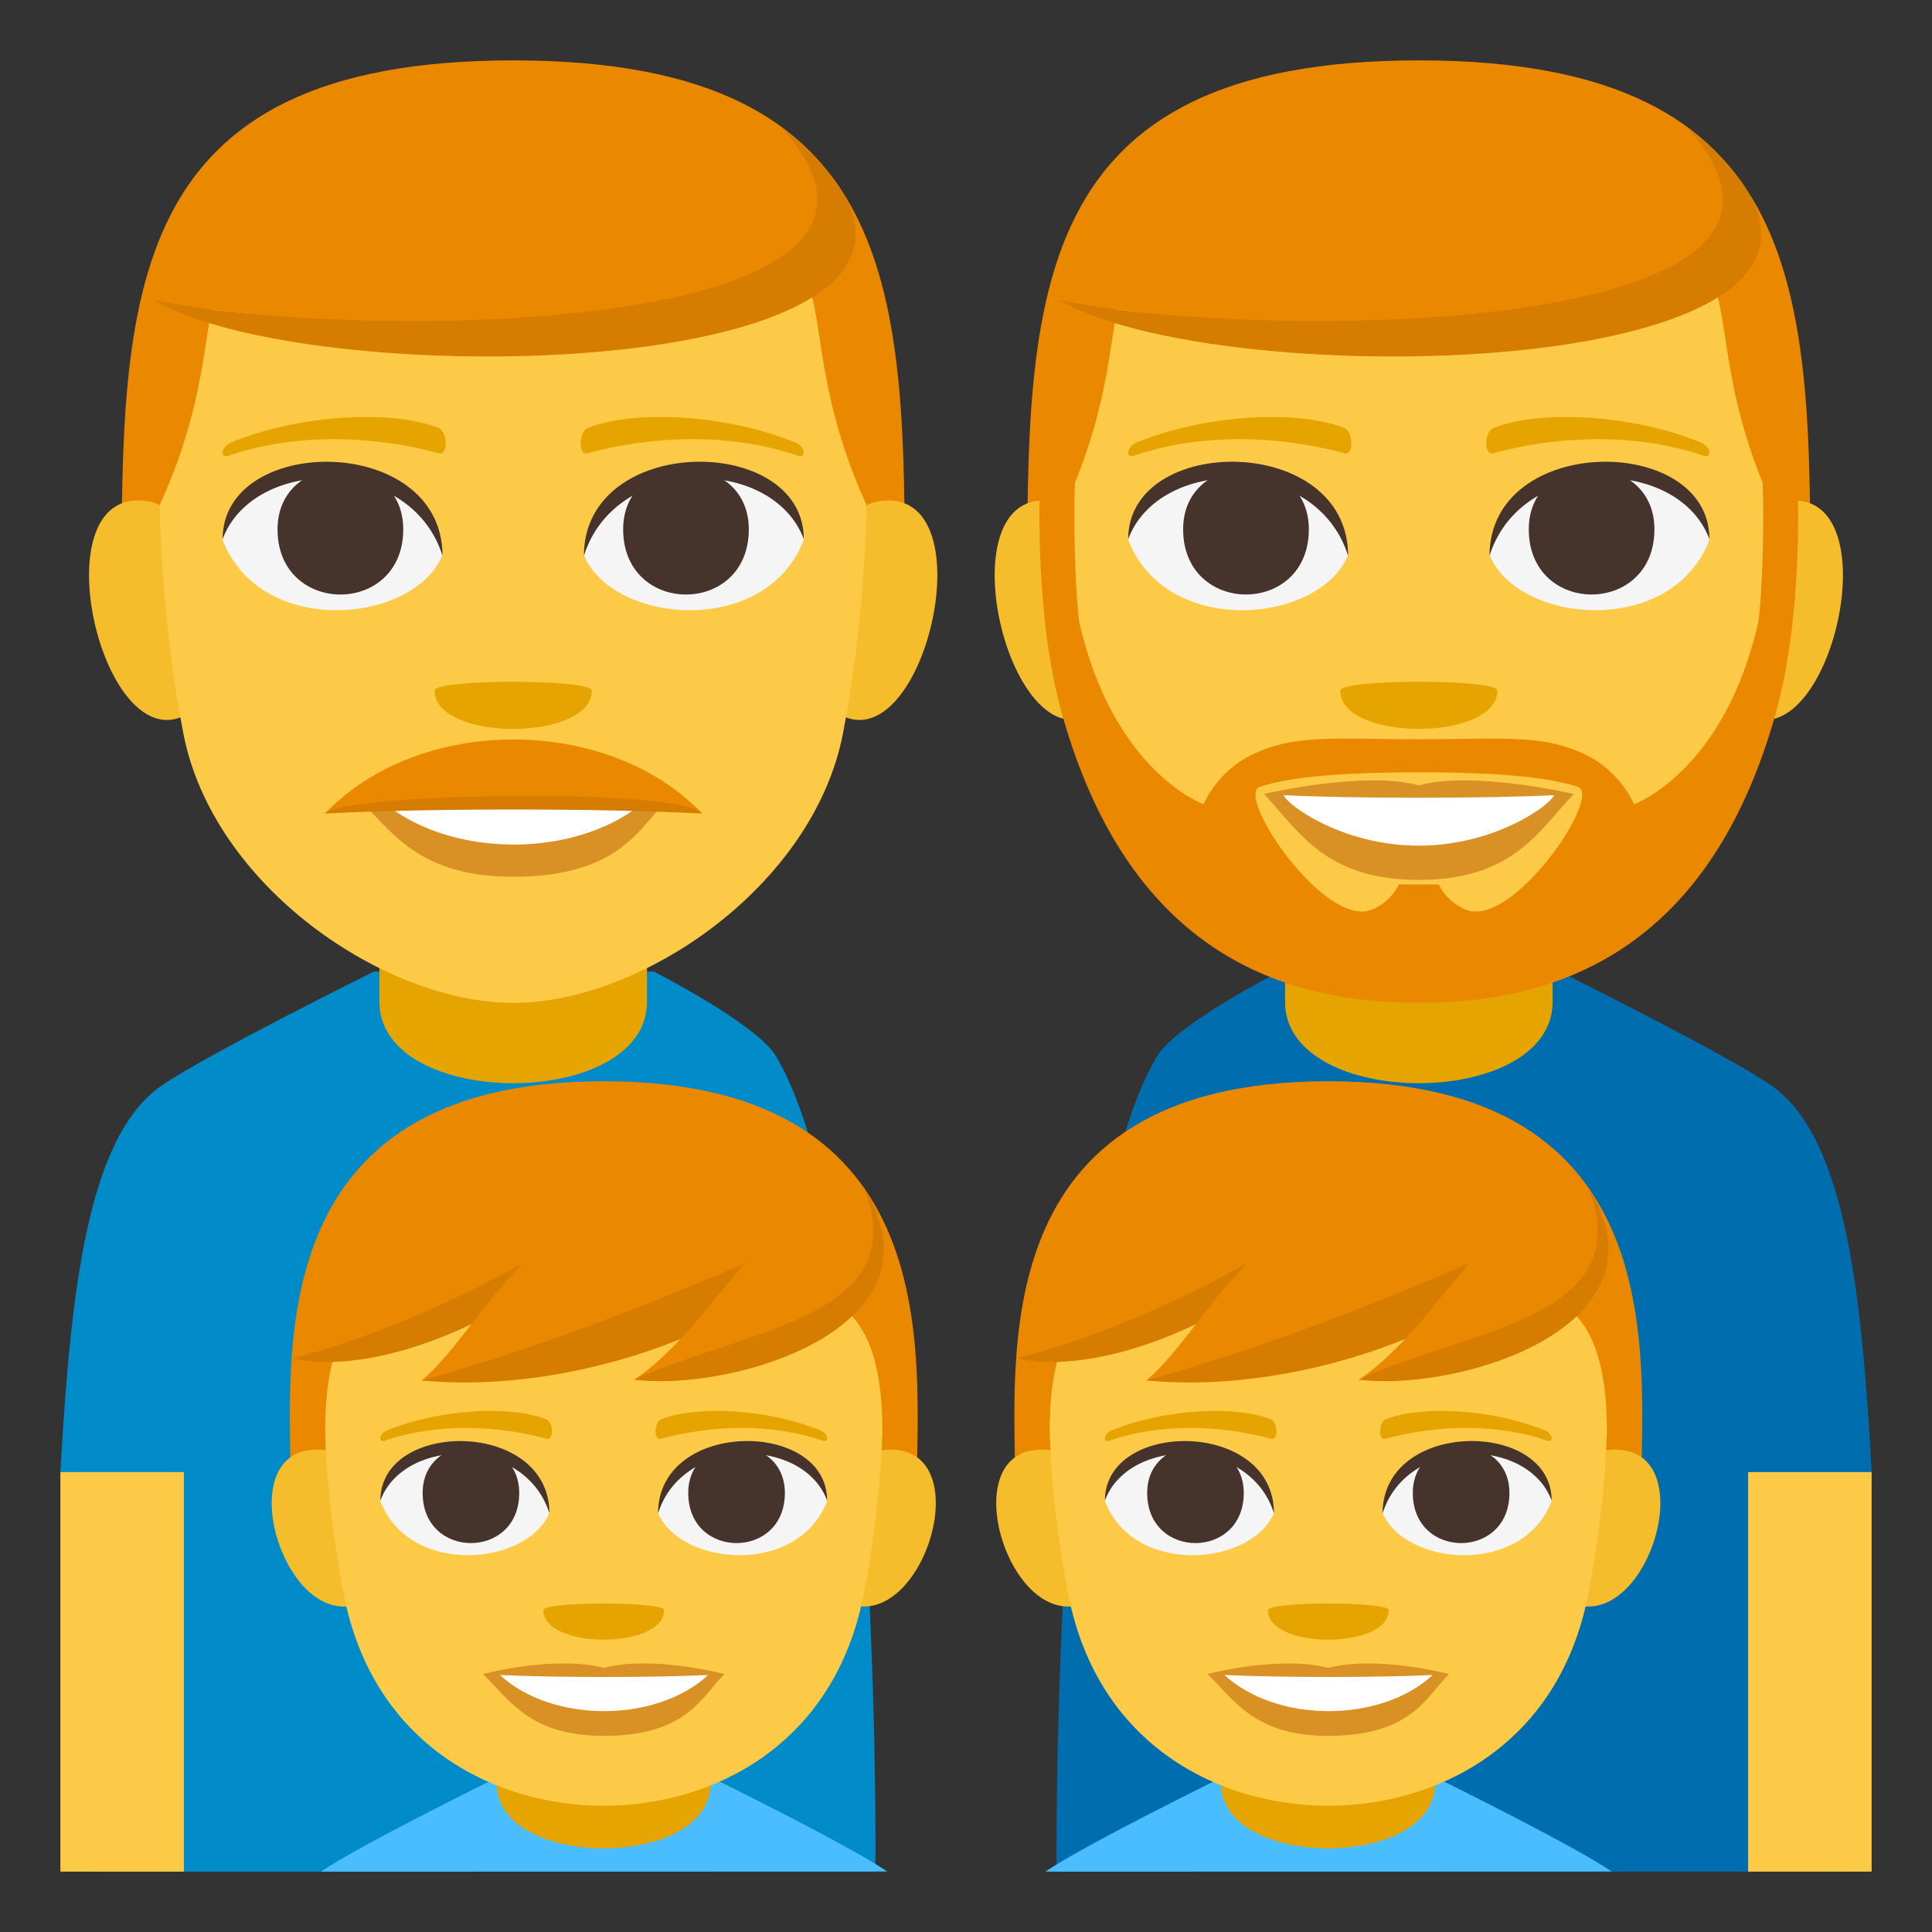 <?xml version="1.0" encoding="utf-8"?>
<!-- Generator: Adobe Illustrator 15.0.0, SVG Export Plug-In . SVG Version: 6.00 Build 0)  -->
<!DOCTYPE svg PUBLIC "-//W3C//DTD SVG 1.1//EN" "http://www.w3.org/Graphics/SVG/1.1/DTD/svg11.dtd">
<svg version="1.1" id="Layer_1" xmlns="http://www.w3.org/2000/svg" xmlns:xlink="http://www.w3.org/1999/xlink" x="0px" y="0px"
	 width="64px" height="64px" viewBox="0 0 64 64" enable-background="new 0 0 64 64" xml:space="preserve">
<rect x="0" y="0" width="64" height="64" fill="#333333" stroke="none"/>
<path fill="#018BC9" d="M25.692,34.967c-0.635-1.047-4.029-2.783-4.029-2.783h-9.275c0,0-5.545,2.746-7.045,3.785
	C2.833,37.705,2.332,43.07,2,48.742L3,62H29C29,62,29.217,40.791,25.692,34.967z"/>
<path fill="#E6A400" d="M21.432,33.189c0-0.816,0-4.438,0-4.438h-8.863c0,0,0,3.568,0,4.438
	C12.569,36.781,21.432,36.781,21.432,33.189z"/>
<rect x="2" y="48.764" fill="#FDCA47" width="4.091" height="13.236"/>
<path fill="#EA8800" d="M17,2C4.029,2,4.027,9.805,4.027,19.563h25.946C29.973,9.805,29.969,2,17,2z"/>
<path fill="#F5BC2C" d="M6.602,23.357c1.406-1.309,0.129-6.441-1.683-6.75C1.048,15.947,3.57,26.18,6.602,23.357z"/>
<path fill="#F5BC2C" d="M27.397,23.357c-1.404-1.309-0.129-6.441,1.684-6.75C32.952,15.947,30.43,26.178,27.397,23.357z"/>
<path fill="#FDCA47" d="M17,7.205c-13.552,0-8.092,1.568-11.709,9.527c0,0,0.025,3.65,0.783,7.566
	c0.977,5.049,6.658,8.924,10.926,8.924s9.947-3.875,10.924-8.924c0.758-3.916,0.783-7.566,0.783-7.566
	C25.09,8.773,30.551,7.205,17,7.205z"/>
<path fill="#F5F5F5" d="M26.627,17.883c-1.254,3.264-6.352,2.785-7.285,0.502C20.051,14.717,25.938,14.402,26.627,17.883z"/>
<path fill="#45332C" d="M20.643,17.535c0,2.879,4.162,2.879,4.162,0C24.805,14.861,20.643,14.861,20.643,17.535z"/>
<path fill="#45332C" d="M26.627,17.859c0-3.506-7.285-3.506-7.285,0.555C20.381,15.084,25.586,15.084,26.627,17.859z"/>
<path fill="#F5F5F5" d="M7.374,17.883c1.252,3.264,6.35,2.785,7.285,0.502C13.948,14.717,8.063,14.402,7.374,17.883z"/>
<path fill="#45332C" d="M13.358,17.535c0,2.879-4.164,2.879-4.164,0C9.194,14.863,13.358,14.863,13.358,17.535z"/>
<path fill="#45332C" d="M7.374,17.859c0-3.504,7.285-3.504,7.285,0.553C13.618,15.084,8.413,15.084,7.374,17.859z"/>
<path fill="#D99025" d="M17,26.113c-2.098-0.555-5.205,0.264-5.205,0.264c1.184,1.16,2.051,2.666,5.205,2.666
	c3.613,0,4.225-1.709,5.203-2.666C22.204,26.377,19.092,25.557,17,26.113z"/>
<path fill="#FFFFFF" d="M12.528,26.42c2.227,2.07,6.73,2.084,8.971,0C19.124,26.533,14.92,26.533,12.528,26.42z"/>
<path fill="#E6A400" d="M26.35,14.66c-2.236-0.922-5.299-1.102-6.869-0.488c-0.332,0.131-0.322,0.924-0.029,0.844
	c2.254-0.613,4.848-0.66,6.98,0.082C26.719,15.197,26.684,14.797,26.35,14.66z"/>
<path fill="#E6A400" d="M7.651,14.66c2.234-0.922,5.295-1.102,6.867-0.488c0.332,0.131,0.322,0.924,0.027,0.844
	c-2.252-0.613-4.846-0.66-6.979,0.082C7.28,15.197,7.315,14.797,7.651,14.66z"/>
<path fill="#D67C00" d="M23.258,26.951c-2.441-2.568-10.027-2.59-12.49,0C14.079,26.771,19.928,26.771,23.258,26.951z"/>
<path fill="#EA8800" d="M23.258,26.951c-3.102-3.262-9.369-3.283-12.49,0C11.309,26.268,22.561,26.078,23.258,26.951z"/>
<path fill="#EA8800" d="M27.36,6.01c4.834,6.627-17.6,4.898-22.266,3.93C5.094,9.939,11.948,0.594,27.36,6.01z"/>
<path fill="#D67C00" d="M5.094,9.939c6.701,1.41,27.189,1.217,20.742-5.773C36.35,12.555,10.768,13.303,5.094,9.939z"/>
<path fill="#E6A400" d="M19.602,22.877c0,1.693-5.205,1.693-5.205,0C14.397,22.488,19.602,22.488,19.602,22.877z"/>
<path fill="#006DAE" d="M58.691,35.967c-1.492-1.043-7.029-3.783-7.029-3.783h-9.275c0,0-3.408,1.734-4.045,2.785
	C34.809,40.789,35,62,35,62h26l1-13.258C61.688,43.082,61.174,37.701,58.691,35.967z"/>
<path fill="#E6A400" d="M51.432,33.189c0-0.816,0-4.438,0-4.438h-8.863c0,0,0,3.568,0,4.438
	C42.568,36.781,51.432,36.781,51.432,33.189z"/>
<rect x="57.908" y="48.764" fill="#FDCA47" width="4.092" height="13.236"/>
<path fill="#4ABDFF" d="M53.387,61.996c-1.197-0.832-5.646-3.025-5.646-3.025h-7.451c0,0-4.455,2.197-5.66,3.029L53.387,61.996z"/>
<path fill="#E6A400" d="M47.539,59.076c0-0.652,0-3.551,0-3.551h-7.09c0,0,0,2.855,0,3.551
	C40.449,61.949,47.539,61.949,47.539,59.076z"/>
<path fill="#EA8800" d="M44.002,35.818c-11.478,0-10.371,9.201-10.371,13.5h20.742C54.373,45.02,55.479,35.818,44.002,35.818z"/>
<path fill="#F5BC2C" d="M34.822,48.041c-3.578-0.471-1.248,6.844,1.555,4.826C37.676,51.932,36.496,48.262,34.822,48.041z"/>
<path fill="#F5BC2C" d="M53.182,48.041c-1.676,0.221-2.854,3.891-1.555,4.826C54.428,54.883,56.758,47.57,53.182,48.041z"/>
<path fill="#FDCA47" d="M53.23,47.41c0-6.135-3.625-4.77-9.229-4.77s-9.229-1.365-9.229,4.77c0,0,0.02,2.338,0.617,5.41
	c0.979,5.027,5.039,6.998,8.611,6.998c3.57,0,7.633-1.971,8.609-6.998C53.209,49.746,53.23,47.41,53.23,47.41z"/>
<path fill="#EA8800" d="M43.813,40.338c-1.678,2.988-7.955,4.855-10.113,4.662C35.652,43.023,36.521,37.936,43.813,40.338z"/>
<path fill="#D67C00" d="M33.699,45c2.748-0.719,6.316-2.182,10.113-4.662C42.135,43.326,36.621,45.684,33.699,45z"/>
<path fill="#EA8800" d="M52.281,40.176c-2.371,3.559-11.254,5.785-14.307,5.553C40.738,43.375,41.967,37.316,52.281,40.176z"/>
<path fill="#D67C00" d="M37.975,45.729c7.297-2.027,14.307-5.553,14.307-5.553C49.91,43.734,43.299,46.244,37.975,45.729z"/>
<path fill="#EA8800" d="M52.627,39.357c2.844,4.633-4.559,6.531-7.617,6.346C47.752,43.895,49.592,39.213,52.627,39.357z"/>
<path fill="#D67C00" d="M45.01,45.703c3.678-1.688,9.283-2.033,7.617-6.346C55.471,43.99,48.254,46.119,45.01,45.703z"/>
<path fill="#F5F5F5" d="M51.4,49.725c-0.963,2.51-4.881,2.141-5.6,0.387C46.346,47.291,50.871,47.049,51.4,49.725z"/>
<path fill="#45332C" d="M46.801,49.457c0,2.213,3.201,2.213,3.201,0C50.002,47.402,46.801,47.402,46.801,49.457z"/>
<path fill="#45332C" d="M51.4,49.705c0-2.693-5.6-2.693-5.6,0.428C46.602,47.572,50.602,47.572,51.4,49.705z"/>
<path fill="#F5F5F5" d="M36.602,49.725c0.963,2.51,4.883,2.141,5.6,0.387C41.656,47.291,37.131,47.049,36.602,49.725z"/>
<path fill="#45332C" d="M41.201,49.457c0,2.213-3.199,2.213-3.199,0C38.002,47.402,41.201,47.402,41.201,49.457z"/>
<path fill="#45332C" d="M36.602,49.705c0-2.691,5.6-2.691,5.6,0.426C41.402,47.572,37.4,47.572,36.602,49.705z"/>
<path fill="#D99025" d="M44.002,55.252c-1.611-0.428-4,0.203-4,0.203c0.91,0.891,1.576,2.047,4,2.047c2.777,0,3.248-1.313,4-2.047
	C48.002,55.455,45.611,54.824,44.002,55.252z"/>
<path fill="#FFFFFF" d="M40.564,55.486c1.711,1.592,5.172,1.602,6.896,0C45.633,55.574,42.402,55.574,40.564,55.486z"/>
<path fill="#E6A400" d="M51.188,47.389c-1.719-0.709-4.07-0.848-5.279-0.375c-0.256,0.1-0.246,0.711-0.021,0.65
	c1.732-0.473,3.727-0.51,5.365,0.061C51.473,47.803,51.445,47.494,51.188,47.389z"/>
<path fill="#E6A400" d="M36.814,47.389c1.719-0.709,4.072-0.848,5.279-0.375c0.256,0.1,0.248,0.711,0.021,0.65
	c-1.732-0.473-3.725-0.51-5.365,0.061C36.529,47.803,36.557,47.494,36.814,47.389z"/>
<path fill="#E6A400" d="M46.002,53.34c0,1.303-4,1.303-4,0C42.002,53.043,46.002,53.043,46.002,53.34z"/>
<path fill="#4ABDFF" d="M29.39,61.996c-1.197-0.832-5.646-3.025-5.646-3.025h-7.451c0,0-4.455,2.197-5.66,3.029L29.39,61.996z"/>
<path fill="#E6A400" d="M23.542,59.076c0-0.652,0-3.551,0-3.551h-7.09c0,0,0,2.855,0,3.551
	C16.453,61.949,23.542,61.949,23.542,59.076z"/>
<path fill="#EA8800" d="M20,35.818c-11.479,0-10.371,9.201-10.371,13.5h20.742C30.372,45.02,31.477,35.818,20,35.818z"/>
<path fill="#F5BC2C" d="M10.821,48.041c-3.578-0.471-1.248,6.844,1.555,4.826C13.674,51.932,12.495,48.262,10.821,48.041z"/>
<path fill="#F5BC2C" d="M29.18,48.041c-1.676,0.221-2.854,3.891-1.555,4.826C30.426,54.883,32.756,47.57,29.18,48.041z"/>
<path fill="#FDCA47" d="M29.229,47.41c0-6.135-3.625-4.77-9.229-4.77s-9.229-1.365-9.229,4.77c0,0,0.02,2.338,0.617,5.41
	c0.979,5.027,5.039,6.998,8.611,6.998c3.57,0,7.633-1.971,8.609-6.998C29.208,49.746,29.229,47.41,29.229,47.41z"/>
<path fill="#EA8800" d="M19.811,40.338C18.133,43.326,11.856,45.193,9.698,45C11.651,43.023,12.52,37.936,19.811,40.338z"/>
<path fill="#D67C00" d="M9.698,45c2.748-0.719,6.316-2.182,10.113-4.662C18.133,43.326,12.62,45.684,9.698,45z"/>
<path fill="#EA8800" d="M28.28,40.176c-2.371,3.559-11.254,5.785-14.307,5.553C16.737,43.375,17.965,37.316,28.28,40.176z"/>
<path fill="#D67C00" d="M13.973,45.729c7.297-2.027,14.307-5.553,14.307-5.553C25.909,43.734,19.297,46.244,13.973,45.729z"/>
<path fill="#EA8800" d="M28.625,39.357c2.844,4.633-4.559,6.531-7.617,6.346C23.75,43.895,25.59,39.213,28.625,39.357z"/>
<path fill="#D67C00" d="M21.008,45.703c3.678-1.688,9.283-2.033,7.617-6.346C31.469,43.99,24.252,46.119,21.008,45.703z"/>
<path fill="#F5F5F5" d="M27.399,49.725c-0.963,2.51-4.881,2.141-5.6,0.387C22.344,47.291,26.87,47.049,27.399,49.725z"/>
<path fill="#45332C" d="M22.799,49.457c0,2.213,3.201,2.213,3.201,0C26,47.402,22.799,47.402,22.799,49.457z"/>
<path fill="#45332C" d="M27.399,49.705c0-2.693-5.6-2.693-5.6,0.428C22.6,47.572,26.6,47.572,27.399,49.705z"/>
<path fill="#F5F5F5" d="M12.6,49.725c0.963,2.51,4.883,2.141,5.6,0.387C17.655,47.291,13.129,47.049,12.6,49.725z"/>
<path fill="#45332C" d="M17.2,49.457c0,2.213-3.199,2.213-3.199,0C14,47.402,17.2,47.402,17.2,49.457z"/>
<path fill="#45332C" d="M12.6,49.705c0-2.691,5.6-2.691,5.6,0.426C17.401,47.572,13.399,47.572,12.6,49.705z"/>
<path fill="#D99025" d="M20,55.252c-1.611-0.428-4,0.203-4,0.203c0.91,0.891,1.576,2.047,4,2.047c2.777,0,3.248-1.313,4-2.047
	C24,55.455,21.61,54.824,20,55.252z"/>
<path fill="#FFFFFF" d="M16.563,55.486c1.711,1.592,5.172,1.602,6.896,0C21.631,55.574,18.401,55.574,16.563,55.486z"/>
<path fill="#E6A400" d="M27.186,47.389c-1.719-0.709-4.07-0.848-5.279-0.375c-0.256,0.1-0.246,0.711-0.021,0.65
	c1.732-0.473,3.727-0.51,5.365,0.061C27.471,47.803,27.444,47.494,27.186,47.389z"/>
<path fill="#E6A400" d="M12.813,47.389c1.719-0.709,4.072-0.848,5.279-0.375c0.256,0.1,0.248,0.711,0.021,0.65
	c-1.732-0.473-3.725-0.51-5.365,0.061C12.528,47.803,12.555,47.494,12.813,47.389z"/>
<path fill="#E6A400" d="M22,53.34c0,1.303-4,1.303-4,0C18,53.043,22,53.043,22,53.34z"/>
<path fill="#EA8800" d="M47,2C34.031,2,34.027,9.806,34.027,19.563h25.945C59.973,9.806,59.969,2,47,2z"/>
<path fill="#F5BC2C" d="M36.602,23.357c1.406-1.309,0.131-6.44-1.682-6.75C31.048,15.948,33.57,26.179,36.602,23.357z"/>
<path fill="#F5BC2C" d="M57.398,23.357c-1.406-1.309-0.131-6.44,1.682-6.75C62.951,15.948,60.43,26.178,57.398,23.357z"/>
<path fill="#FDCA47" d="M47,7.204c-13.551,0-8.09,1.57-11.709,9.529c0,0,0.027,3.65,0.785,7.565
	c0.977,5.048,6.656,8.924,10.924,8.924s9.949-3.876,10.926-8.924c0.758-3.915,0.783-7.565,0.783-7.565
	C55.092,8.774,60.551,7.204,47,7.204z"/>
<path fill="#F5F5F5" d="M56.627,17.883c-1.254,3.264-6.352,2.784-7.285,0.502C50.051,14.716,55.938,14.401,56.627,17.883z"/>
<path fill="#45332C" d="M50.643,17.534c0,2.879,4.162,2.879,4.162,0C54.805,14.862,50.643,14.862,50.643,17.534z"/>
<path fill="#45332C" d="M56.627,17.858c0-3.504-7.285-3.504-7.285,0.555C50.383,15.083,55.586,15.083,56.627,17.858z"/>
<path fill="#F5F5F5" d="M37.373,17.883c1.254,3.264,6.352,2.784,7.285,0.502C43.949,14.716,38.063,14.401,37.373,17.883z"/>
<path fill="#45332C" d="M43.357,17.534c0,2.879-4.164,2.879-4.164,0C39.193,14.862,43.357,14.862,43.357,17.534z"/>
<path fill="#45332C" d="M37.373,17.858c0-3.504,7.285-3.504,7.285,0.554C43.619,15.083,38.414,15.083,37.373,17.858z"/>
<path fill="#E6A400" d="M56.35,14.66c-2.236-0.922-5.297-1.102-6.869-0.487c-0.332,0.129-0.32,0.924-0.027,0.844
	c2.252-0.614,4.846-0.661,6.98,0.081C56.719,15.198,56.686,14.798,56.35,14.66z"/>
<path fill="#E6A400" d="M37.65,14.66c2.236-0.922,5.297-1.102,6.869-0.487c0.33,0.129,0.32,0.924,0.027,0.844
	c-2.254-0.614-4.848-0.662-6.98,0.081C37.279,15.198,37.314,14.798,37.65,14.66z"/>
<path fill="#EA8800" d="M57.361,6.01c4.832,6.628-17.6,4.897-22.266,3.931C35.096,9.94,41.947,0.595,57.361,6.01z"/>
<path fill="#D67C00" d="M35.096,9.94c6.701,1.41,27.189,1.215,20.74-5.773C66.35,12.554,40.77,13.302,35.096,9.94z"/>
<path fill="#E6A400" d="M49.602,22.876c0,1.693-5.203,1.693-5.203,0C44.398,22.487,49.602,22.487,49.602,22.876z"/>
<path fill="#D99025" d="M47,26.019c-1.746-0.503-5.131,0.281-5.131,0.281c1.166,1.239,2.021,2.848,5.131,2.848
	c3.107,0,3.963-1.608,5.131-2.848C52.131,26.3,48.746,25.516,47,26.019z"/>
<path fill="#EA8800" d="M59.535,15.736l-1.168-0.359c0.086,1.482,0.041,3.906-0.113,5.197c-1.117,4.986-4.125,6.07-4.125,6.07
	s-0.43-1.063-1.566-1.625c-1.434-0.71-2.723-0.534-5.563-0.53c-2.842-0.004-4.131-0.18-5.563,0.53
	c-1.139,0.562-1.568,1.625-1.568,1.625s-3.004-1.083-4.123-6.065c-0.154-1.292-0.199-3.718-0.113-5.202l-1.168,0.359
	c0,0-0.264,4.466,0.73,7.968c2.148,7.554,6.926,9.519,11.805,9.519s9.656-1.965,11.803-9.519
	C59.799,20.202,59.535,15.736,59.535,15.736z M41.736,26.063c1.08-0.356,2.965-0.479,5.264-0.479s4.182,0.122,5.264,0.479
	c0.846,0.278-2.148,4.703-3.705,4.072c-0.676-0.278-0.896-0.837-0.896-0.837h-1.326c0,0-0.221,0.559-0.896,0.837
	C43.885,30.766,40.891,26.341,41.736,26.063z"/>
<path fill="#FFFFFF" d="M42.523,26.341c0.139,0.354,1.986,1.673,4.477,1.673s4.338-1.319,4.477-1.673
	C49.246,26.454,44.771,26.456,42.523,26.341z"/>
<path fill="#F5F5F5" d="M39.58,16.688"/>
</svg>
